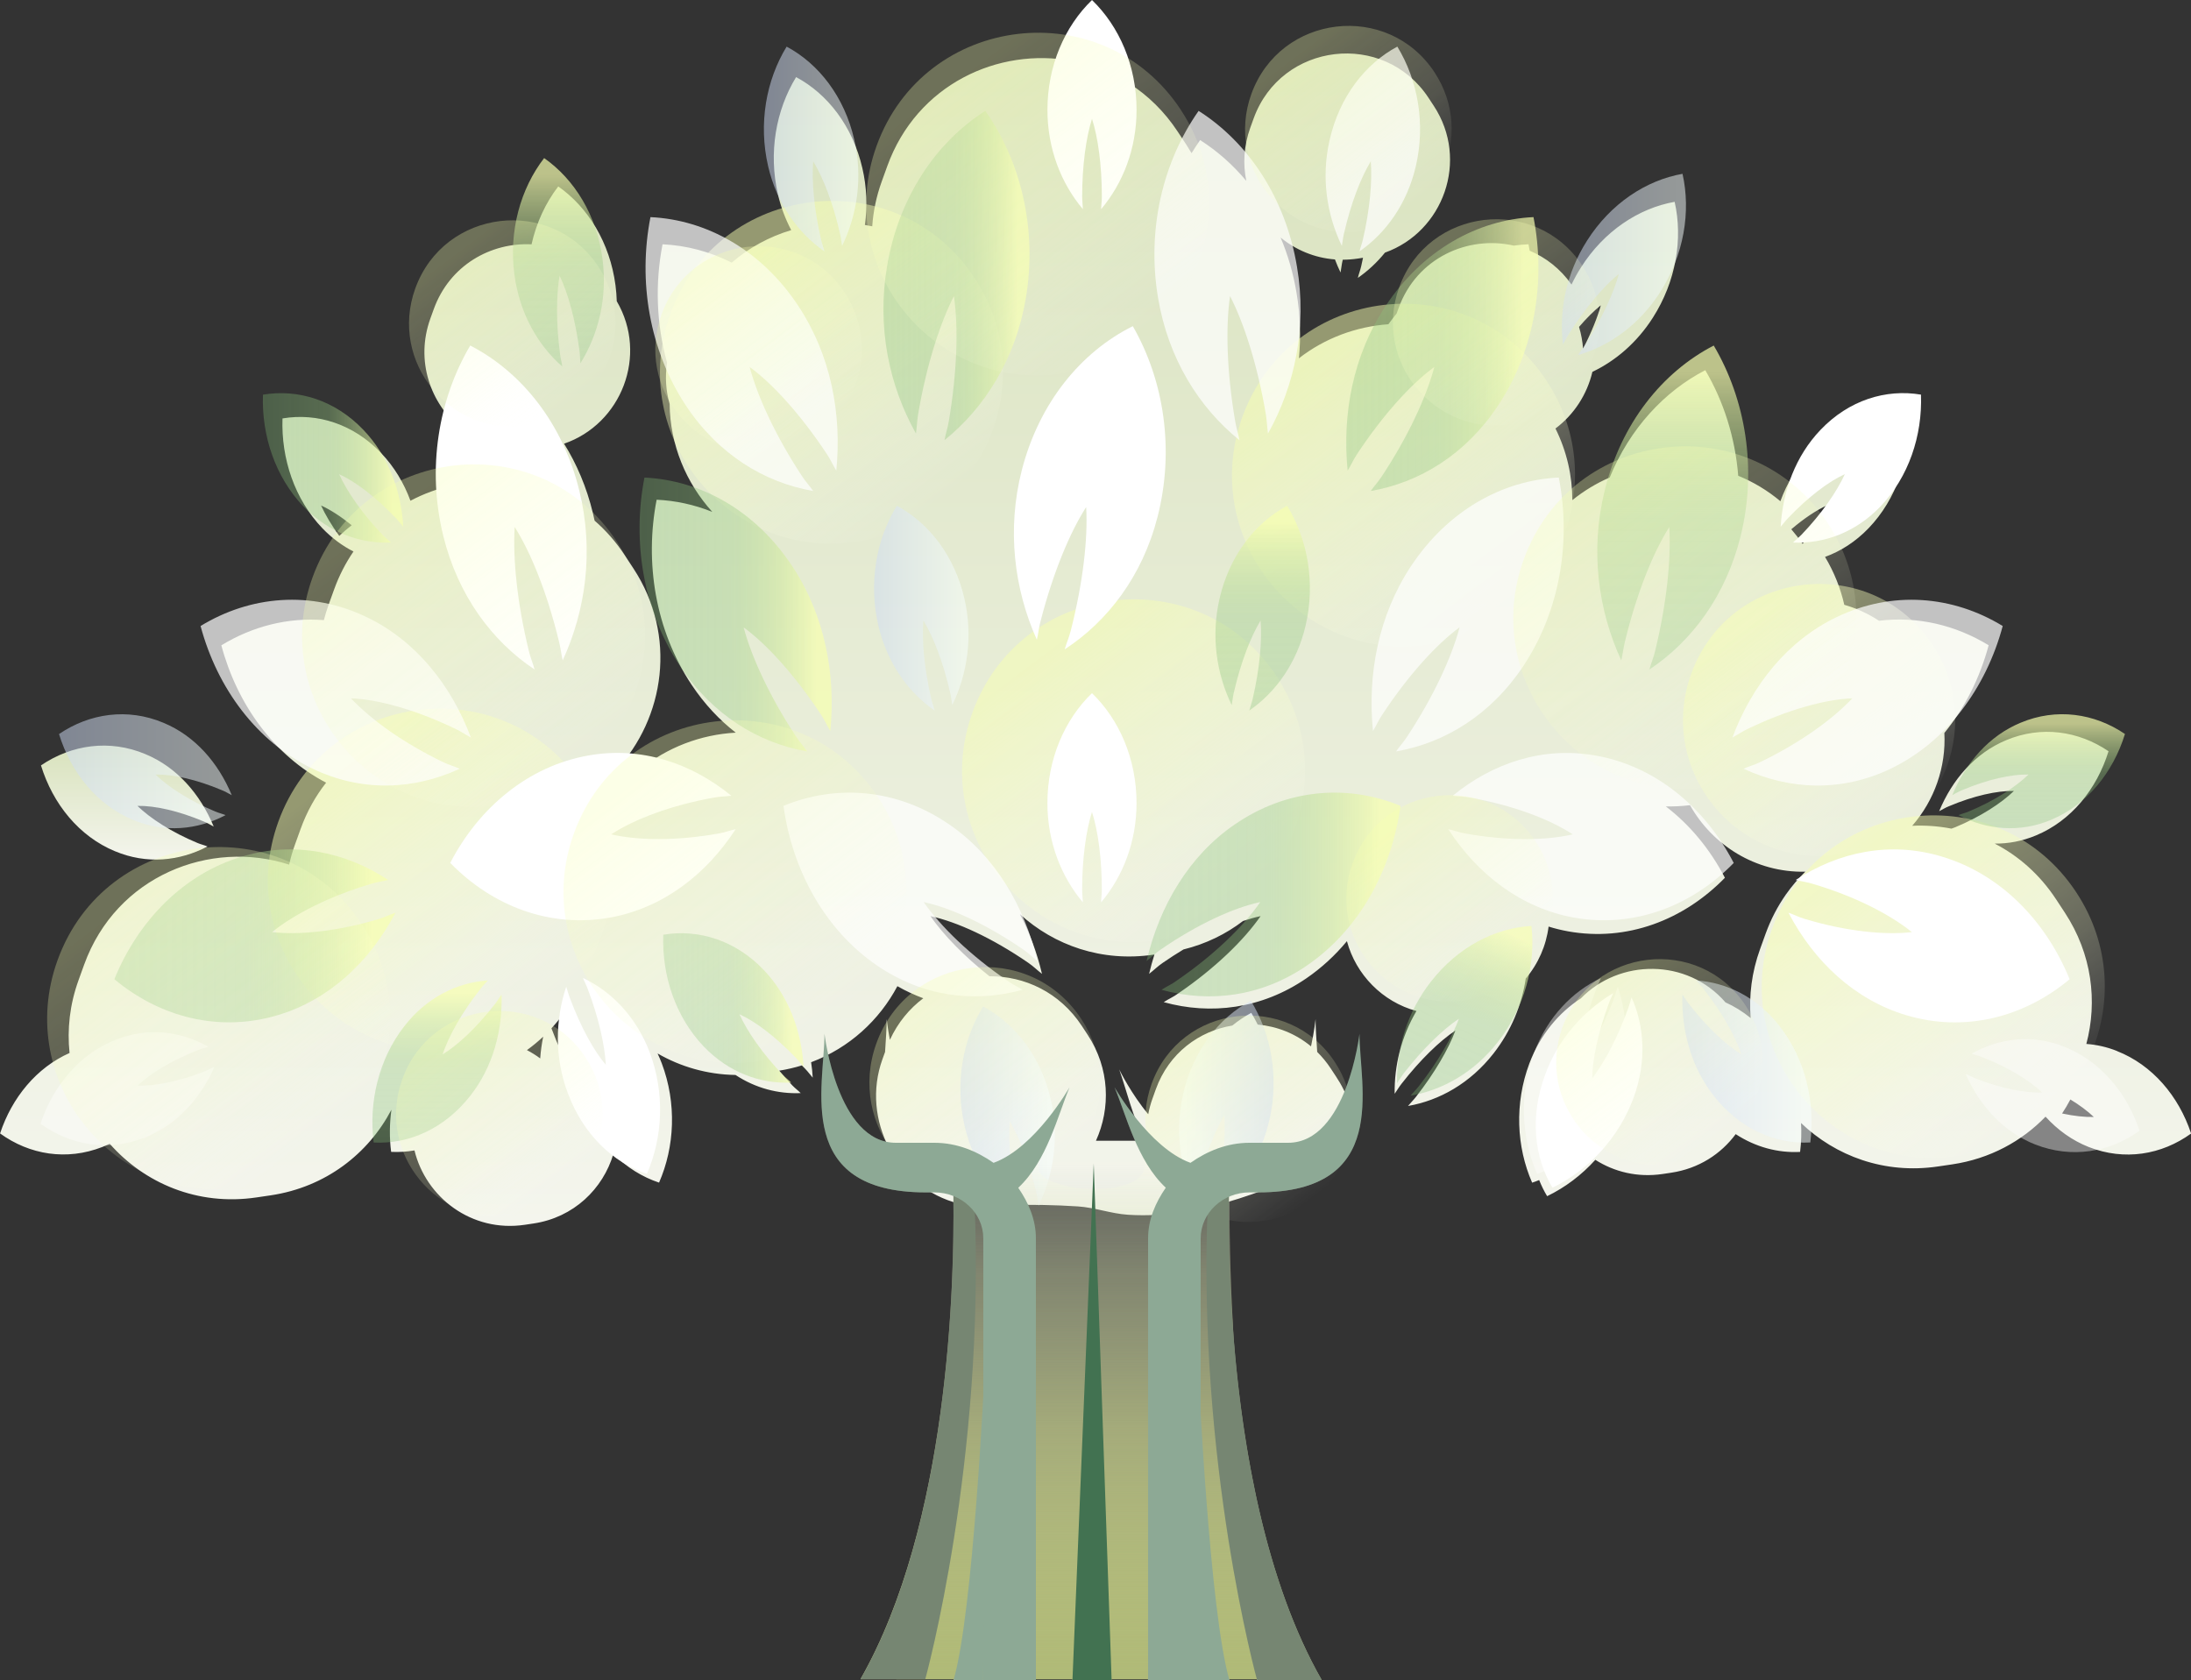 <?xml version="1.0" encoding="UTF-8"?>
<svg id="_圖層_2" data-name="圖層 2" xmlns="http://www.w3.org/2000/svg" xmlns:xlink="http://www.w3.org/1999/xlink" viewBox="0 0 975.96 748.4">
  <rect x="0" y="0" width="975.96" height="748.4" fill="#333333" stroke="none"/>
  <defs>
    <style>
      .cls-1 {
        fill: url(#_未命名漸層_49-5);
      }

      .cls-1, .cls-2, .cls-3, .cls-4, .cls-5, .cls-6, .cls-7, .cls-8, .cls-9, .cls-10, .cls-11, .cls-12, .cls-13, .cls-14, .cls-15 {
        opacity: .7;
      }

      .cls-2 {
        fill: url(#_未命名漸層_49-12);
      }

      .cls-16 {
        fill: url(#_未命名漸層_469-2);
      }

      .cls-16, .cls-17, .cls-18, .cls-19, .cls-20, .cls-21, .cls-22, .cls-23, .cls-24, .cls-25, .cls-26, .cls-27, .cls-28, .cls-29, .cls-30, .cls-31, .cls-32, .cls-33, .cls-34, .cls-35, .cls-36, .cls-37, .cls-38, .cls-39, .cls-40, .cls-41, .cls-42 {
        opacity: .5;
      }

      .cls-43, .cls-44, .cls-8 {
        fill: #fff;
      }

      .cls-17 {
        fill: url(#_未命名漸層_94-14);
      }

      .cls-18 {
        fill: url(#_未命名漸層_94-13);
      }

      .cls-19 {
        fill: url(#_未命名漸層_94-7);
      }

      .cls-20 {
        fill: url(#_未命名漸層_94-4);
      }

      .cls-3 {
        fill: url(#_未命名漸層_49-8);
      }

      .cls-4 {
        fill: url(#_未命名漸層_49-13);
      }

      .cls-21 {
        fill: url(#_未命名漸層_469-7);
      }

      .cls-22 {
        fill: url(#_未命名漸層_94-3);
      }

      .cls-23 {
        fill: url(#_未命名漸層_94-12);
      }

      .cls-44 {
        opacity: .4;
      }

      .cls-45 {
        opacity: .6;
      }

      .cls-5 {
        fill: url(#_未命名漸層_49-3);
      }

      .cls-6 {
        fill: url(#_未命名漸層_49-4);
      }

      .cls-7 {
        fill: url(#_未命名漸層_49-7);
      }

      .cls-24 {
        fill: url(#_未命名漸層_94-2);
      }

      .cls-25 {
        fill: url(#_未命名漸層_94-9);
      }

      .cls-46 {
        fill: url(#_未命名漸層_25-2);
      }

      .cls-26 {
        fill: url(#_未命名漸層_94-18);
      }

      .cls-27 {
        fill: url(#_未命名漸層_94-6);
      }

      .cls-28 {
        fill: url(#_未命名漸層_94-16);
      }

      .cls-47 {
        fill: #768672;
      }

      .cls-9 {
        fill: url(#_未命名漸層_49-6);
      }

      .cls-29 {
        fill: url(#_未命名漸層_94);
      }

      .cls-30 {
        fill: url(#_未命名漸層_94-20);
      }

      .cls-31 {
        fill: url(#_未命名漸層_94-17);
      }

      .cls-10 {
        fill: url(#_未命名漸層_49);
      }

      .cls-11 {
        fill: url(#_未命名漸層_49-11);
      }

      .cls-32 {
        fill: url(#_未命名漸層_94-15);
      }

      .cls-12 {
        fill: url(#_未命名漸層_49-9);
      }

      .cls-33 {
        fill: url(#_未命名漸層_94-11);
      }

      .cls-34 {
        fill: url(#_未命名漸層_94-8);
      }

      .cls-35 {
        fill: url(#_未命名漸層_469-6);
      }

      .cls-36 {
        fill: url(#_未命名漸層_469-3);
      }

      .cls-48 {
        fill: url(#_未命名漸層_35);
      }

      .cls-37 {
        fill: url(#_未命名漸層_94-19);
      }

      .cls-13 {
        fill: url(#_未命名漸層_49-2);
      }

      .cls-38 {
        fill: url(#_未命名漸層_469-4);
      }

      .cls-39 {
        fill: url(#_未命名漸層_94-5);
      }

      .cls-49 {
        fill: #427251;
      }

      .cls-14 {
        fill: url(#_未命名漸層_3);
      }

      .cls-50 {
        fill: #8da995;
      }

      .cls-40 {
        fill: url(#_未命名漸層_469);
      }

      .cls-51 {
        fill: url(#_未命名漸層_25);
      }

      .cls-15 {
        fill: url(#_未命名漸層_49-10);
      }

      .cls-41 {
        fill: url(#_未命名漸層_94-10);
      }

      .cls-42 {
        fill: url(#_未命名漸層_469-5);
      }
    </style>
    <linearGradient id="_未命名漸層_25" data-name="未命名漸層 25" x1="56.72" y1="382.9" x2="56.72" y2="332.12" gradientUnits="userSpaceOnUse">
      <stop offset="0" stop-color="#f4f5ed"/>
      <stop offset="1" stop-color="#d8e2bc"/>
    </linearGradient>
    <linearGradient id="_未命名漸層_25-2" data-name="未命名漸層 25" x1="487.98" y1="546.06" x2="487.98" y2="13.97" xlink:href="#_未命名漸層_25"/>
    <linearGradient id="_未命名漸層_94" data-name="未命名漸層 94" x1="-15333.84" y1="11260.15" x2="-15180.95" y2="11260.15" gradientTransform="translate(-17311.37 -4976.98) rotate(-126.98)" gradientUnits="userSpaceOnUse">
      <stop offset="0" stop-color="#fff" stop-opacity="0"/>
      <stop offset=".37" stop-color="#faffd0" stop-opacity=".54"/>
      <stop offset=".92" stop-color="#f7ffaf"/>
    </linearGradient>
    <linearGradient id="_未命名漸層_94-2" data-name="未命名漸層 94" x1="-15042.71" y1="11033.43" x2="-14889.83" y2="11033.43" xlink:href="#_未命名漸層_94"/>
    <linearGradient id="_未命名漸層_94-3" data-name="未命名漸層 94" x1="-14895.62" y1="10757.14" x2="-14742.74" y2="10757.14" xlink:href="#_未命名漸層_94"/>
    <linearGradient id="_未命名漸層_94-4" data-name="未命名漸層 94" x1="-15009.83" y1="11208.71" x2="-14856.94" y2="11208.71" xlink:href="#_未命名漸層_94"/>
    <linearGradient id="_未命名漸層_94-5" data-name="未命名漸層 94" x1="-14819.97" y1="11032.7" x2="-14667.09" y2="11032.7" xlink:href="#_未命名漸層_94"/>
    <linearGradient id="_未命名漸層_94-6" data-name="未命名漸層 94" x1="-15192.53" y1="11291.01" x2="-15071.2" y2="11291.01" xlink:href="#_未命名漸層_94"/>
    <linearGradient id="_未命名漸層_49" data-name="未命名漸層 49" x1="599.67" y1="157.71" x2="685.26" y2="157.71" gradientUnits="userSpaceOnUse">
      <stop offset="0" stop-color="#84bf79" stop-opacity=".46"/>
      <stop offset=".47" stop-color="#96c981" stop-opacity=".53"/>
      <stop offset=".92" stop-color="#f7ffaf"/>
    </linearGradient>
    <linearGradient id="_未命名漸層_49-2" data-name="未命名漸層 49" x1="562.45" y1="316.54" x2="562.45" y2="225.3" xlink:href="#_未命名漸層_49"/>
    <linearGradient id="_未命名漸層_49-3" data-name="未命名漸層 49" x1="-2202.92" y1="-3622.12" x2="-2202.92" y2="-3713.36" gradientTransform="translate(1100.38 4704.23) rotate(24.99)" xlink:href="#_未命名漸層_49"/>
    <linearGradient id="_未命名漸層_469" data-name="未命名漸層 469" x1="389.35" y1="270.92" x2="431.42" y2="270.92" gradientUnits="userSpaceOnUse">
      <stop offset="0" stop-color="#cedbf5"/>
      <stop offset=".92" stop-color="#f7ffff"/>
    </linearGradient>
    <linearGradient id="_未命名漸層_469-2" data-name="未命名漸層 469" x1="427.8" y1="493.96" x2="469.88" y2="493.96" xlink:href="#_未命名漸層_469"/>
    <linearGradient id="_未命名漸層_469-3" data-name="未命名漸層 469" x1="-25051.97" y1="491.39" x2="-25009.89" y2="491.39" gradientTransform="translate(-24484.67) rotate(-180) scale(1 -1)" xlink:href="#_未命名漸層_469"/>
    <linearGradient id="_未命名漸層_49-4" data-name="未命名漸層 49" x1="393.51" y1="122.73" x2="458.6" y2="122.73" xlink:href="#_未命名漸層_49"/>
    <linearGradient id="_未命名漸層_469-4" data-name="未命名漸層 469" x1="340.27" y1="66.38" x2="382.35" y2="66.38" xlink:href="#_未命名漸層_469"/>
    <linearGradient id="_未命名漸層_49-5" data-name="未命名漸層 49" x1="908.07" y1="368.94" x2="908.07" y2="318.16" xlink:href="#_未命名漸層_49"/>
    <linearGradient id="_未命名漸層_49-6" data-name="未命名漸層 49" x1="745.1" y1="298.24" x2="745.1" y2="153.91" xlink:href="#_未命名漸層_49"/>
    <linearGradient id="_未命名漸層_469-5" data-name="未命名漸層 469" x1="695.72" y1="117.83" x2="751" y2="117.83" xlink:href="#_未命名漸層_469"/>
    <linearGradient id="_未命名漸層_49-7" data-name="未命名漸層 49" x1="510.74" y1="398.45" x2="623.86" y2="398.45" xlink:href="#_未命名漸層_49"/>
    <linearGradient id="_未命名漸層_49-8" data-name="未命名漸層 49" x1="194.66" y1="509" x2="194.66" y2="436.73" xlink:href="#_未命名漸層_49"/>
    <linearGradient id="_未命名漸層_469-6" data-name="未命名漸層 469" x1="749.38" y1="472.87" x2="806.96" y2="472.87" xlink:href="#_未命名漸層_469"/>
    <linearGradient id="_未命名漸層_49-9" data-name="未命名漸層 49" x1="50.94" y1="416.9" x2="176.18" y2="416.9" xlink:href="#_未命名漸層_49"/>
    <linearGradient id="_未命名漸層_49-10" data-name="未命名漸層 49" x1="117.08" y1="208.43" x2="179.64" y2="208.43" xlink:href="#_未命名漸層_49"/>
    <linearGradient id="_未命名漸層_49-11" data-name="未命名漸層 49" x1="295.39" y1="449" x2="357.95" y2="449" xlink:href="#_未命名漸層_49"/>
    <linearGradient id="_未命名漸層_49-12" data-name="未命名漸層 49" x1="248.74" y1="163.28" x2="248.74" y2="70.42" xlink:href="#_未命名漸層_49"/>
    <linearGradient id="_未命名漸層_49-13" data-name="未命名漸層 49" x1="284.89" y1="273.73" x2="370.48" y2="273.73" xlink:href="#_未命名漸層_49"/>
    <linearGradient id="_未命名漸層_469-7" data-name="未命名漸層 469" x1="26.28" y1="343.55" x2="103.23" y2="343.55" xlink:href="#_未命名漸層_469"/>
    <linearGradient id="_未命名漸層_94-7" data-name="未命名漸層 94" x1="-14817.86" y1="10834.75" x2="-14664.97" y2="10834.75" xlink:href="#_未命名漸層_94"/>
    <linearGradient id="_未命名漸層_94-8" data-name="未命名漸層 94" x1="-14885.74" y1="10641.51" x2="-14732.85" y2="10641.51" xlink:href="#_未命名漸層_94"/>
    <linearGradient id="_未命名漸層_94-9" data-name="未命名漸層 94" x1="-14761.9" y1="11012.87" x2="-14669.85" y2="11012.87" xlink:href="#_未命名漸層_94"/>
    <linearGradient id="_未命名漸層_94-10" data-name="未命名漸層 94" x1="-15088.88" y1="10897" x2="-14985.91" y2="10897" xlink:href="#_未命名漸層_94"/>
    <linearGradient id="_未命名漸層_94-11" data-name="未命名漸層 94" x1="-14841.5" y1="11281.79" x2="-14749.45" y2="11281.79" xlink:href="#_未命名漸層_94"/>
    <linearGradient id="_未命名漸層_94-12" data-name="未命名漸層 94" x1="-15256.97" y1="11142.45" x2="-15164.92" y2="11142.45" xlink:href="#_未命名漸層_94"/>
    <linearGradient id="_未命名漸層_94-13" data-name="未命名漸層 94" x1="-14964.6" y1="10715.72" x2="-14872.55" y2="10715.72" xlink:href="#_未命名漸層_94"/>
    <linearGradient id="_未命名漸層_94-14" data-name="未命名漸層 94" x1="-14686.69" y1="10932.17" x2="-14594.64" y2="10932.17" xlink:href="#_未命名漸層_94"/>
    <linearGradient id="_未命名漸層_94-15" data-name="未命名漸層 94" x1="-15142.4" y1="11111.69" x2="-15050.35" y2="11111.69" xlink:href="#_未命名漸層_94"/>
    <linearGradient id="_未命名漸層_94-16" data-name="未命名漸層 94" x1="-15166.99" y1="10981.15" x2="-15074.94" y2="10981.15" xlink:href="#_未命名漸層_94"/>
    <linearGradient id="_未命名漸層_94-17" data-name="未命名漸層 94" x1="-14949.91" y1="11282.58" x2="-14857.86" y2="11282.58" xlink:href="#_未命名漸層_94"/>
    <linearGradient id="_未命名漸層_94-18" data-name="未命名漸層 94" x1="-14815.38" y1="11151.14" x2="-14662.49" y2="11151.14" xlink:href="#_未命名漸層_94"/>
    <linearGradient id="_未命名漸層_94-19" data-name="未命名漸層 94" x1="-15135.96" y1="11270.6" x2="-14983.07" y2="11270.6" xlink:href="#_未命名漸層_94"/>
    <linearGradient id="_未命名漸層_94-20" data-name="未命名漸層 94" x1="-14978.98" y1="10859.21" x2="-14826.09" y2="10859.21" xlink:href="#_未命名漸層_94"/>
    <linearGradient id="_未命名漸層_3" data-name="未命名漸層 3" x1="486.42" y1="748.4" x2="486.42" y2="460.48" gradientUnits="userSpaceOnUse">
      <stop offset=".08" stop-color="#f7ffaf"/>
      <stop offset=".63" stop-color="#faffd0" stop-opacity=".54"/>
      <stop offset="1" stop-color="#fff" stop-opacity="0"/>
    </linearGradient>
    <linearGradient id="_未命名漸層_35" data-name="未命名漸層 35" x1="486.16" y1="748.03" x2="486.16" y2="518.15" gradientUnits="userSpaceOnUse">
      <stop offset="0" stop-color="#b0ba77"/>
      <stop offset=".49" stop-color="#b0ba77" stop-opacity=".46"/>
      <stop offset="1" stop-color="#768672" stop-opacity="0"/>
    </linearGradient>
  </defs>
  <g id="BG">
    <g>
      <g>
        <path class="cls-51" d="M51.26,379.2c14.02,5.88,28.62,4.45,41.17-2.13-1.57-.65-2.95-.92-4.57-1.61-11.35-4.72-20.87-10.87-26.64-16.47,7.67-.16,18.28,2.19,29.55,6.95,1.66,.64,2.91,1.49,4.43,2.25-6-14.45-16.38-26.44-30.46-32.27-15.92-6.68-32.86-4.23-46.49,5.03,5.31,17.23,16.99,31.63,33.01,38.26Z"/>
        <path class="cls-46" d="M942.95,468.15c-4.53-1.79-9.08-2.8-13.61-3.12,5.02-18.93,2.55-40.04-9.59-58.51l-3.86-5.88c-7.34-11.18-16.84-19.42-27.38-24.86,6.08,.07,12.27-1.08,18.36-3.62,15.7-6.5,27.15-20.62,32.36-37.52-13.35-9.07-29.97-11.48-45.58-4.93-13.81,5.72-24,17.47-29.87,31.65,1.49-.74,2.7-1.58,4.34-2.21,11.03-4.67,21.46-6.97,28.97-6.82-5.67,5.5-14.99,11.53-26.12,16.16-.6,.26-1.17,.45-1.72,.63-5.77-1.12-11.63-1.54-17.47-1.27,9.86-11.29,15.13-26.2,14.32-41.35,9.12-11.16,15.84-24.57,19.73-39.06-14.81-9.04-31.8-13.02-48.84-10.92-4.85-3.19-10.07-5.56-15.47-7.11-1.64-7.27-4.47-14.47-8.57-21.33,6.97-2.54,13.6-6.75,19.42-12.81,12.37-12.9,18.41-30.97,17.76-48.91-15.32-2.58-31.49,2.41-43.87,15.37-5.93,6.19-10.3,13.57-13.2,21.53-5.78-4.84-12.12-8.61-18.78-11.33-1.36-16.97-6.49-33.16-14.68-47.03-18.27,9.42-33.64,26.05-42.58,47.8-5.92,2.57-11.52,5.95-16.64,10.09,0-10.71-2.4-21.59-7.51-31.91,8.34-6.25,14.11-15.29,16.45-25.24,10.35-4.93,19.84-13.03,26.92-24.11,10.35-16.18,13.44-35.13,9.72-51.63-15.95,2.83-31.42,12.97-41.72,29.21-1.59,2.49-2.99,5.04-4.22,7.63-5.02-7.09-11.52-12.07-18.64-15.07-.17-.97-.33-1.93-.52-2.87-2.19,.1-4.38,.3-6.56,.6-20.28-4.65-43.17,5.32-51.32,27.86l-.86,2.38c-1.26,1.54-2.48,3.14-3.67,4.79-14.3,1.02-28.28,6.16-39.86,15.17,.92-9.47,.63-19.25-1.05-29.13-1.46-8.78-3.88-17.03-7.11-24.68,6.68,5.49,15.01,9.07,24.21,9.77,.75,1.98,1.58,3.93,2.5,5.82,.36-1.84,.45-3.47,.91-5.37,.02-.11,.06-.22,.08-.33,2.13,0,4.3-.16,6.5-.48l2.52-.38c-.26,1.25-.53,2.51-.82,3.78-.42,1.82-1.05,3.37-1.49,5.19,4.45-3.09,8.53-6.87,12.09-11.27,25.94-9.26,37.69-41.11,21.74-65.38l-2.32-3.53c-19.85-30.22-65.67-24.81-77.94,9.19l-1.48,4.1c-2.91,8.06-3.32,16.16-1.77,23.67-6.03-7.22-12.98-13.36-20.58-18.18-1.32,1.89-2.59,3.85-3.8,5.84-.71-1.22-1.45-2.43-2.23-3.63l-3.87-5.87c-5.99-9.12-13.42-16.29-21.67-21.57-3.38-9.02-8.55-16.95-15.02-23.19-3.94,3.81-7.4,8.25-10.27,13.18-32.99-6.24-69.33,10.41-82.49,46.85l-2.46,6.81c-2.42,6.68-3.78,13.39-4.24,19.98-1.09-.23-2.17-.42-3.27-.58,1.14-8.19,.87-16.75-1.12-25.3-4.3-18.7-15.49-33.08-29.52-40.58-8.96,14.65-12.4,33.59-8.1,52.22,1.34,5.78,3.37,11.1,5.92,15.94-9.62,2.88-18.69,7.74-26.5,14.48-9.77-4.92-20.22-7.67-30.81-8.16-3.38,17.31-2.79,35.55,2.02,52.74-.98,6.34-.52,12.58,1.13,18.39,.19,18.17,7.32,35.16,19.01,48.07-7.99-3.21-16.35-5.03-24.79-5.42-5.42,27.82-.62,58.04,15.54,82.39,5.7,8.57,12.37,15.69,19.7,21.37-15.49,.84-30.67,6.51-42.92,16.67-3.46-.2-6.96-.15-10.49,.17,21.79-23.31,27.44-60.11,7.81-90.01l-3.86-5.88c-3.92-5.97-8.45-11.08-13.42-15.39-.24-1.15-.5-2.3-.78-3.45-2.77-11.41-7.17-21.76-12.82-30.83,25.52-8.79,37.56-39.34,23.47-63.47-.07-2.32-.25-4.67-.56-7.04-2.49-19.06-12.24-34.79-25.5-44.09-5.64,7.32-9.74,16.17-11.9,25.79-18.07-.88-36.47,9.22-43.58,28.93l-1.48,4.1c-6.8,18.83,.03,37.93,13.71,49.06-2.24,8.12-3.6,16.62-3.97,25.29-6.46,1.42-12.72,3.72-18.62,6.84-2.9-7.87-7.24-15.16-13.12-21.29-12.36-12.97-28.52-17.96-43.88-15.37-.62,17.94,5.41,36.01,17.76,48.91,4.25,4.42,8.93,7.85,13.86,10.37-3.47,5.06-6.38,10.7-8.63,16.92l-2.46,6.81c-.82,2.28-1.52,4.56-2.1,6.83-15.97-1.27-31.78,2.75-45.67,11.23,7.05,26.32,23.46,49.1,46.67,61.19-4.68,5.96-8.57,12.85-11.37,20.64l-2.46,6.82c-1.09,3.02-1.97,6.03-2.64,9.04-35.07-11.34-76.99,4.88-91.33,44.61l-2.46,6.81c-3.97,10.98-5.13,21.99-4.02,32.48-14.68,6.52-25.67,19.86-30.95,35.85,13.13,9.5,29.65,12.24,45.55,6.03,1.12-.43,2.2-.93,3.28-1.45,15.41,17.52,39.1,27.82,65.38,23.92l6.32-.93c24.6-3.65,43.56-18.65,53.79-38.13-.86,6.23-.92,12.55-.13,18.76,3.48,.18,6.96-.04,10.4-.64,5.07,20.85,25.35,36.66,49.15,33.13l3.81-.57c18.04-2.67,31.03-15.49,35.64-30.97,5.92,5.93,12.88,10.27,20.35,12.75,6.97-15.97,7.92-35.28,1.21-53.12-.57-1.52-1.21-2.97-1.87-4.41,10.22,5.9,22.03,9.38,34.71,9.58,8.98,5.92,19.06,8.5,29.03,8.08-1.18-1.22-2.45-2.1-3.71-3.42-2.08-2.18-4.03-4.37-5.87-6.57,3.49-.56,6.87-1.35,10.12-2.35,.51,.52,1.02,1.04,1.53,1.58,1.23,1.25,2.08,2.51,3.3,3.87-.13-2.3-.37-4.59-.72-6.86,17.11-6.42,30.4-18.78,38.43-33.88,3.77,2.15,7.63,3.94,11.53,5.38-6.15,4.62-11.32,10.82-14.87,18.52-1.04-5.43-1.42-9.25-1.42-9.25,0,4.22-.4,9.26-.73,14.64,0,0-1.17,3.26-1.18,3.27-9.66,26.84,6.28,57.27,34.05,64.3,7.63,1.93,14.82,.84,22.58,.65,10.14-.25,20.28-.06,30.4,.59,7.47,.47,14.73,3.21,22.32,3.72,8.92,.59,17.89-.04,26.69-1.54,15.56-2.66,30.54-7.96,45.17-13.87,10.81-4.37,19.48-9.73,25.59-19.95,4.87-8.14,.08-18.99-4.74-26.21,0,0-2.32-3.54-2.32-3.54-1.82-2.77-3.87-5.24-6.07-7.42-.32-5.38-.73-10.41-.73-14.62,0,0-.52,5.23-2.02,12.14-6.96-5.77-15.27-8.95-23.75-9.71-.88-1.79-1.83-3.54-2.87-5.22-2.95,1.58-5.78,3.48-8.44,5.65-14.68,2.43-28.2,12.13-34.07,28.37l-1.47,4.11c-.85,2.34-1.48,4.68-1.92,7.02-7.48-8.94-12.62-19.31-12.92-19.94,3.08,8.62,5.98,21.23,11.38,31.76h-21.74c6.57-14.51,6.19-32.14-3.69-47.18l-2.6-3.96c-9.9-15.07-25.58-22.22-41.14-22.13-11.36-8.97-20.52-18.45-26.3-26.78,11.64,2.47,27.4,9.66,43.52,20.74,2.32,1.57,3.99,3.3,6.17,4.98-2.19-9.3-5.47-18.28-9.81-26.58,15.24,13.84,36.4,21.44,59.56,18.01l.33-.05c-.89,2.83-1.69,5.72-2.37,8.62,2.17-1.68,3.85-3.42,6.17-4.98,3.07-2.12,6.12-4.07,9.14-5.9,10-2.46,18.92-6.86,26.53-12.67,2.77-.92,5.39-1.66,7.82-2.17-7.42,10.72-20.42,23.32-36.53,34.32-2.26,1.68-4.38,2.52-6.62,3.99,20.87,5.78,43.52,3.1,63.53-10.6,6.82-4.67,12.86-10.27,18.08-16.56,4.01,14.87,15.77,27.01,30.97,31.11-6.79,11.51-9.89,24.37-9.71,36.87,1.09-1.53,1.87-2.95,3.08-4.48,8.34-10.71,17.04-19.08,23.97-23.68-3.01,8.1-9.18,18.83-17.55,29.52-1.14,1.48-2.36,2.62-3.55,4.07,13.96-2.41,27.71-10.12,38.07-23.37,7.86-10.05,12.63-21.69,14.37-33.39,5.55-6.55,9.11-14.63,10.18-23.15,2.83,.88,5.74,1.59,8.72,2.13,26.16,4.68,51.37-4.97,69.82-23.87-6.57-12.65-15.56-23.57-26.33-31.79,3.53,.07,7.13-.1,10.78-.55,9.98,17.75,29.09,30.07,51.36,29.64-3.11,3.03-5.97,6.37-8.56,10.04-.06,.04-.12,.07-.17,.11,.02,0,.05,.02,.08,.02-3.64,5.19-6.71,11.02-9.04,17.48l-2.46,6.81c-3.74,10.37-5,20.77-4.18,30.73-3.53-2.9-7.31-5.22-11.23-6.99-17.17-19.81-47.29-19.38-64.43-1.77-9.82,6.34-18.09,16.17-22.92,28.97-6.69,17.84-5.76,37.16,1.23,53.12,1.06-.35,2.1-.74,3.13-1.17,1,2.5,2.17,4.91,3.55,7.18,7.96-3.84,15.31-9.36,21.47-16.19,8.41,5.37,18.79,7.97,29.95,6.32l3.8-.57c12.28-1.82,22.22-8.33,28.77-17.19,8.84,5.77,18.79,8.44,28.69,7.92,.52-4.26,.67-8.57,.42-12.87,15.34,14.69,37.11,22.89,61.01,19.35l6.32-.93c16.84-2.5,31.02-10.32,41.58-21.25,5.36,5.9,11.83,10.6,19.3,13.54,15.87,6.21,32.4,3.47,45.54-6.03-5.52-16.73-17.31-30.58-33.01-36.73Zm-229.89-332.15c-1.48,5.4-4.17,12.1-7.9,19.32-.23-3.24-.82-6.49-1.79-9.7,3.38-3.92,6.67-7.19,9.7-9.62ZM151.11,238.72c-3.48-4.82-6.23-9.46-8.09-13.54,4.05,1.83,8.72,4.82,13.64,8.78-1.92,1.49-3.77,3.08-5.55,4.77Zm89.52,232.76c-1.89-1.41-3.87-2.64-5.92-3.7,2.56-1.85,4.98-3.85,7.25-5.99-.65,3.18-1.1,6.42-1.33,9.69Zm5.22-12.86c-.08-.2-.14-.37-.2-.57,2.22-2.4,4.27-4.95,6.14-7.61,.3,.52,.59,1.04,.91,1.55,.37,.81,.76,1.65,1.08,2.57,4.86,12.74,7.58,25.04,8.05,33.77-5.36-6.26-11.22-16.97-15.97-29.7ZM797.92,235.76c5.71-4.86,11.16-8.49,15.8-10.59-2.3,5.09-6.01,11.03-10.76,17.11-1.6-2.3-3.28-4.48-5.05-6.53Zm120.61,260.26c1.33-2.02,2.57-4.11,3.7-6.25,4.15,2.53,7.7,5.18,10.43,7.79-3.93,.11-8.78-.4-14.12-1.55Z"/>
      </g>
      <g>
        <path class="cls-29" d="M924.96,397.64h0c-34.52-52.55-114.22-43.15-135.58,15.99h0c-19.61,54.31,25.86,109.88,82.98,101.41h0c55.15-8.18,83.2-70.81,52.59-117.4Z"/>
        <path class="cls-24" d="M568.74,301.42h0c-34.52-52.55-114.22-43.15-135.58,15.99h0c-19.61,54.31,25.86,109.88,82.98,101.41h0c55.15-8.18,83.2-70.81,52.59-117.4Z"/>
        <path class="cls-22" d="M259.54,350.09h0c-34.52-52.55-114.22-43.15-135.58,15.99h0c-19.61,54.31,25.86,109.88,82.98,101.41h0c55.15-8.18,83.2-70.81,52.59-117.4Z"/>
        <path class="cls-20" d="M688.98,169.73h0c-34.52-52.55-114.22-43.15-135.58,15.99h0c-19.61,54.31,25.86,109.88,82.98,101.41h0c55.15-8.18,83.2-70.81,52.59-117.4Z"/>
        <path class="cls-39" d="M434.18,123.92h0c-34.52-52.55-114.22-43.15-135.58,15.99h0c-19.61,54.31,25.86,109.88,82.98,101.41h0c55.15-8.18,83.2-70.81,52.59-117.4Z"/>
        <path class="cls-27" d="M860.94,287.44h0c-27.4-41.7-90.64-34.24-107.59,12.69h0c-15.56,43.1,20.53,87.2,65.85,80.48h0c43.76-6.49,66.03-56.19,41.74-93.17Z"/>
        <path class="cls-10" d="M617.2,136.3c-14.4,21.74-19.44,48.06-16.9,73.32,1.54-2.47,2.55-4.88,4.21-7.39,11.63-17.55,24.19-31.35,34.39-38.75-3.55,13.38-11.72,31.04-23.32,48.59-1.61,2.51-3.37,4.29-4.97,6.64,21.65-3.74,42.2-16.22,56.65-37.99,16.47-24.84,21.36-55.66,15.82-84.01-25.05,1.17-49.48,14.76-65.88,39.59Z"/>
        <path class="cls-13" d="M543.24,266.66c-3.88,16.71-1.39,33.39,5.41,47.43,.36-1.88,.46-3.53,.92-5.47,3.1-13.49,7.53-24.98,11.95-32.21,.7,8.78-.37,21.35-3.51,34.84-.42,1.86-1.06,3.43-1.53,5.29,11.86-8.24,21.25-21.29,25.12-38,4.39-18.99,.89-38.32-8.27-53.24-14.32,7.66-25.71,22.32-30.1,41.36Z"/>
        <path class="cls-5" d="M637.41,437.25c-10.57,13.51-15.37,29.68-15.13,45.27,1.12-1.55,1.91-3.01,3.14-4.57,8.51-10.91,17.37-19.46,24.44-24.14-3.07,8.26-9.36,19.2-17.9,30.1-1.17,1.51-2.41,2.66-3.62,4.15,14.23-2.45,28.26-10.32,38.82-23.84,12-15.36,16.99-34.35,15-51.75-16.21,.9-32.73,9.37-44.75,24.78Z"/>
        <path class="cls-43" d="M504.6,145.29c-23.08,11.45-41.73,34.14-49.45,64.17-6.74,26.34-3.42,52.93,6.7,75.51,.74-2.94,.88-5.66,1.75-8.62,5.46-21.13,12.97-39.22,20.22-50.46,.84,13.98-1.43,33.82-6.88,55.12-.78,3-1.84,5.35-2.68,8.25,19.07-12.42,34.58-32.61,41.32-58.87,7.72-29.98,2.92-60.91-10.98-85.09Z"/>
        <path class="cls-8" d="M552.11,196.08c-.55-2.99-1.44-5.5-1.94-8.61-3.7-21.74-4.29-41.75-2.26-55.56,6.19,11.99,12.23,30.71,15.92,52.45,.51,3.11,.56,5.77,.98,8.77,11.94-21.25,17.49-47.41,12.92-74.32-5.13-30.77-21.8-55.44-43.82-69.42-15.83,22.54-23.22,52.72-18.05,83.38,4.53,26.97,18.24,48.8,36.24,63.31Z"/>
        <path class="cls-40" d="M416.34,316.54c-.46-1.86-1.11-3.43-1.52-5.29-3.15-13.49-4.2-26.06-3.51-34.84,4.43,7.23,8.85,18.72,11.95,32.21,.46,1.94,.55,3.59,.92,5.47,6.79-14.03,9.29-30.72,5.41-47.43-4.39-19.05-15.79-33.7-30.11-41.36-9.15,14.92-12.64,34.25-8.25,53.24,3.88,16.71,13.24,29.77,25.11,38Z"/>
        <path class="cls-16" d="M454.79,539.58c-.46-1.86-1.11-3.43-1.52-5.29-3.15-13.49-4.2-26.06-3.51-34.84,4.43,7.23,8.85,18.72,11.95,32.21,.46,1.94,.55,3.59,.92,5.47,6.79-14.03,9.29-30.72,5.41-47.43-4.39-19.05-15.79-33.7-30.11-41.36-9.15,14.92-12.64,34.25-8.25,53.24,3.88,16.71,13.24,29.77,25.11,38Z"/>
        <path class="cls-36" d="M540.31,537.01c.46-1.86,1.11-3.43,1.52-5.29,3.15-13.49,4.2-26.06,3.51-34.84-4.43,7.23-8.85,18.72-11.95,32.21-.46,1.94-.55,3.59-.92,5.47-6.79-14.03-9.29-30.72-5.41-47.43,4.39-19.05,15.79-33.7,30.11-41.36,9.15,14.92,12.64,34.25,8.25,53.24-3.88,16.71-13.24,29.77-25.11,38Z"/>
        <path class="cls-6" d="M409,184.36c3.69-21.74,9.75-40.46,15.92-52.45,2.03,13.81,1.43,33.82-2.26,55.56-.51,3.11-1.39,5.62-1.94,8.61,18-14.51,31.71-36.33,36.24-63.31,5.17-30.66-2.22-60.84-18.06-83.38-22.02,13.98-38.68,38.64-43.8,69.42-4.58,26.92,.97,53.07,12.91,74.32,.42-3,.47-5.66,.98-8.77Z"/>
        <path class="cls-38" d="M367.26,112.01c-.46-1.86-1.11-3.43-1.52-5.29-3.14-13.49-4.2-26.07-3.51-34.84,4.43,7.22,8.87,18.74,11.95,32.21,.46,1.94,.55,3.59,.93,5.47,6.79-14.04,9.28-30.73,5.4-47.41-4.39-19.06-15.79-33.73-30.11-41.38-9.13,14.94-12.64,34.25-8.25,53.25,3.87,16.7,13.24,29.74,25.11,37.99Z"/>
        <path class="cls-43" d="M482.04,87.61c0-13.92,1.75-26.38,4.38-34.68,2.68,8.3,4.39,20.76,4.39,34.68,0,1.98-.28,3.64-.32,5.56,9.64-11.45,15.78-26.86,15.78-44.2,0-19.7-7.71-37.24-19.85-48.96-12.15,11.73-19.85,29.27-19.85,48.96,0,17.35,6.14,32.76,15.79,44.2-.05-1.92-.32-3.58-.32-5.56Z"/>
        <path class="cls-43" d="M796.55,230.71c9.01-9.42,18.05-16.27,25.21-19.49-3.55,7.82-10.39,17.67-19.3,26.97-1.29,1.35-2.58,2.25-3.78,3.49,13.8,.58,27.78-4.45,38.9-16.02,12.62-13.15,18.77-31.57,18.1-49.87-15.63-2.63-32.11,2.45-44.73,15.68-11.07,11.56-16.84,27.14-17.77,43.18,1.25-1.39,2.13-2.68,3.37-3.95Z"/>
        <path class="cls-1" d="M869.6,354.22c1.52-.75,2.76-1.61,4.43-2.25,11.25-4.76,21.88-7.11,29.55-6.95-5.79,5.6-15.28,11.76-26.64,16.47-1.62,.7-3.01,.96-4.58,1.61,12.57,6.58,27.15,8.02,41.19,2.13,16.01-6.63,27.68-21.03,32.99-38.26-13.61-9.26-30.55-11.71-46.47-5.03-14.08,5.83-24.47,17.82-30.46,32.27Z"/>
        <path class="cls-9" d="M714.75,218.72c-6.5,26.44-2.91,53.07,7.43,75.46,.7-3,.93-5.64,1.71-8.68,5.17-21.23,12.46-39.38,19.67-50.72,.88,14.02-1.12,33.92-6.28,55.12-.74,3.11-1.84,5.56-2.59,8.35,19.02-12.64,34.16-33.08,40.67-59.52,7.4-30.02,2.18-60.79-11.99-84.81-22.9,11.82-41.33,34.72-48.62,64.8Z"/>
        <path class="cls-42" d="M698.94,148.61c7.44-11.71,15.46-21.18,22.16-26.58-2.29,8.38-7.49,19.89-15.01,31.62-1.01,1.65-2.15,2.88-3.17,4.54,14.02-4.09,27.36-13.58,36.63-28.11,10.55-16.51,13.7-35.82,9.91-52.65-16.26,2.88-32.03,13.23-42.53,29.78-9.29,14.56-12.55,31.04-10.72,46.25,.96-1.63,1.65-3.2,2.73-4.86Z"/>
        <path class="cls-7" d="M524.13,436.84c-2.31,1.72-4.48,2.57-6.75,4.07,21.28,5.89,44.37,3.17,64.78-10.81,23.27-15.94,37.71-42.38,41.69-71.12-23.64-9.75-50.65-7.7-73.88,8.3-20.31,13.9-33.46,36.23-39.24,60.79,2.22-1.72,3.93-3.49,6.29-5.09,16.43-11.3,32.49-18.63,44.36-21.15-7.56,10.93-20.82,23.78-37.25,35Z"/>
        <path class="cls-43" d="M506.26,357.75c0-19.7-7.71-37.25-19.85-48.98-12.15,11.73-19.85,29.28-19.85,48.98,0,17.33,6.14,32.74,15.79,44.2-.05-1.94-.32-3.59-.32-5.58,0-13.92,1.75-26.38,4.38-34.68,2.68,8.3,4.39,20.76,4.39,34.68,0,1.98-.28,3.64-.32,5.58,9.64-11.46,15.78-26.87,15.78-44.2Z"/>
        <path class="cls-8" d="M654.69,355.28c18.93,3.37,35.36,9.52,45.87,16.39-11.8,2.77-29.11,2.99-47.9-.38-2.77-.47-4.95-1.39-7.54-1.92,13.16,20.28,32.56,35.15,55.96,39.38,26.68,4.78,52.38-5.07,71.19-24.34-12.89-24.83-34.92-43.14-61.49-47.84-23.41-4.19-45.81,3.25-63.71,17.92,2.64,.37,4.94,.27,7.62,.8Z"/>
        <path class="cls-43" d="M259.69,435.67c.61,1.6,1.48,3.09,2.12,4.92,4.86,12.73,7.58,25.04,8.05,33.76-5.36-6.26-11.23-16.96-15.97-29.69-.74-1.83-1.07-3.43-1.67-5.15-4.94,14.89-5.27,31.9,.83,47.74,6.75,17.98,19.9,30.61,35.1,35.65,7.11-16.28,8.08-35.98,1.24-54.17-5.96-15.73-16.94-27.08-29.68-33.07Z"/>
        <path class="cls-43" d="M726.76,444.32c-.58,1.61-.89,3.31-1.6,5.12-4.61,12.83-10.56,23.93-15.89,30.86,.01-8.24,2.53-20.18,7.23-32.93,.63-1.87,1.42-3.3,2.09-4.99-13.45,8.08-24.78,20.77-30.47,36.76-6.6,18.04-4.85,36.19,3.4,49.91,16-7.72,29.57-22.03,36.23-40.29,5.73-15.82,4.79-31.58-.98-44.43Z"/>
        <path class="cls-3" d="M220.41,447.34c-8.04,10.37-16.62,18.29-23.27,22.36,2.72-8.24,8.73-18.84,16.76-29.06,1.15-1.55,2.31-2.56,3.41-3.9-13.7,.92-27.24,7.54-37.25,20.44-11.35,14.57-15.88,33.67-13.61,51.76,15.74,.84,31.61-6.21,43.12-20.92,9.96-12.75,14.35-29.01,13.84-44.96-1.02,1.33-1.85,2.84-3,4.29Z"/>
        <path class="cls-35" d="M755.52,436.73c1.08,1.35,2.26,2.35,3.41,3.9,8.02,10.22,14.03,20.82,16.76,29.06-6.65-4.07-15.23-11.99-23.27-22.36-1.16-1.45-1.99-2.96-3.01-4.29-.48,15.94,3.89,32.21,13.85,44.96,11.51,14.71,27.38,21.77,43.13,20.92,2.24-18.09-2.27-37.19-13.64-51.76-10-12.9-23.54-19.52-37.24-20.44Z"/>
        <path class="cls-43" d="M864.78,381.5c-22.94-6.85-45.82-2.03-64.9,10.5,2.58,.64,4.85,.86,7.53,1.7,18.51,5.46,34.3,13.49,44.23,21.52-12.01,1.39-29.23-.31-47.7-5.88-2.67-.75-4.75-1.92-7.3-2.78,11.4,21.72,29.41,38.74,52.37,45.64,26.08,7.82,52.52,1.02,72.88-15.99-10.69-26.23-31.03-47-57.11-54.7Z"/>
        <path class="cls-12" d="M168.88,409.33c-18.46,5.57-35.68,7.27-47.69,5.88,9.93-8.03,25.72-16.06,44.22-21.52,2.69-.84,4.95-1.07,7.54-1.7-19.07-12.52-41.97-17.35-64.91-10.5-26.09,7.7-46.4,28.47-57.1,54.7,20.35,17.01,46.81,23.81,72.89,15.99,22.94-6.89,40.94-23.91,52.34-45.64-2.54,.86-4.62,2.03-7.3,2.78Z"/>
        <path class="cls-15" d="M135.23,225.67c11.13,11.56,25.12,16.59,38.92,16.02-1.2-1.24-2.5-2.14-3.79-3.49-8.9-9.3-15.74-19.15-19.3-26.97,7.16,3.22,16.21,10.07,25.21,19.49,1.25,1.27,2.13,2.56,3.37,3.95-.92-16.04-6.69-31.62-17.77-43.18-12.6-13.22-29.09-18.31-44.74-15.68-.64,18.29,5.51,36.72,18.1,49.87Z"/>
        <path class="cls-11" d="M313.54,466.24c11.13,11.56,25.12,16.59,38.92,16.02-1.2-1.24-2.5-2.14-3.79-3.49-8.9-9.3-15.74-19.15-19.3-26.97,7.16,3.22,16.21,10.07,25.21,19.49,1.25,1.27,2.13,2.56,3.37,3.95-.92-16.04-6.69-31.62-17.77-43.18-12.6-13.22-29.09-18.31-44.74-15.68-.64,18.29,5.51,36.72,18.1,49.87Z"/>
        <path class="cls-43" d="M238.14,298.24c-.75-2.79-1.86-5.25-2.59-8.35-5.18-21.19-7.16-41.1-6.29-55.12,7.21,11.34,14.5,29.49,19.67,50.72,.79,3.05,1.02,5.68,1.71,8.68,10.35-22.39,13.94-49.02,7.44-75.46-7.3-30.08-25.7-52.98-48.62-64.8-14.17,24.02-19.39,54.79-12.01,84.81,6.52,26.44,21.66,46.88,40.68,59.52Z"/>
        <path class="cls-2" d="M250.45,163.28c-.23-1.94-.73-3.53-.96-5.46-1.85-13.81-1.71-26.44-.23-35,3.78,7.72,7.06,19.7,8.87,33.45,.27,1.96,.22,3.68,.41,5.56,8.08-13.01,12.09-29.33,9.84-46.45-2.54-19.43-12.48-35.48-26-44.96-10.53,13.65-15.83,32.49-13.24,51.91,2.26,17.08,10.33,31.32,21.32,40.95Z"/>
        <path class="cls-43" d="M200.56,384.4c18.79,19.27,44.5,29.12,71.18,24.34,23.41-4.23,42.8-19.11,55.95-39.38-2.59,.53-4.74,1.45-7.53,1.92-18.79,3.37-36.1,3.15-47.92,.38,10.53-6.86,26.96-13.01,45.89-16.39,2.67-.53,4.98-.43,7.62-.8-17.91-14.67-40.31-22.11-63.71-17.92-26.59,4.7-48.62,23.01-61.49,47.84Z"/>
        <path class="cls-4" d="M359.55,334.73c-1.62-2.35-3.37-4.17-4.99-6.68-11.58-17.55-19.76-35.21-23.32-48.59,10.21,7.44,22.76,21.19,34.41,38.8,1.66,2.45,2.67,4.87,4.2,7.38,2.54-25.26-2.5-51.58-16.9-73.36-16.38-24.83-40.81-38.38-65.88-39.54-5.54,28.36-.64,59.18,15.84,84.01,14.44,21.72,34.99,34.25,56.64,37.99Z"/>
        <path class="cls-21" d="M59.3,365.24c14.02,5.88,28.62,4.45,41.17-2.13-1.57-.65-2.95-.92-4.57-1.61-11.35-4.72-20.87-10.87-26.64-16.47,7.67-.16,18.28,2.19,29.55,6.95,1.66,.64,2.91,1.49,4.43,2.25-6-14.45-16.38-26.44-30.46-32.27-15.92-6.68-32.86-4.23-46.49,5.03,5.31,17.23,16.99,31.63,33.02,38.26Z"/>
        <path class="cls-8" d="M598.65,104.08c3.09-13.47,7.53-24.99,11.95-32.21,.69,8.77-.37,21.35-3.51,34.84-.42,1.86-1.07,3.43-1.52,5.29,11.86-8.25,21.21-21.29,25.11-37.99,4.39-19,.87-38.32-8.25-53.25-14.33,7.65-25.72,22.32-30.11,41.38-3.89,16.68-1.39,33.38,5.4,47.41,.37-1.88,.46-3.53,.93-5.47Z"/>
        <path class="cls-8" d="M462.1,428.07c-5.79-24.56-18.94-46.89-39.25-60.79-23.22-16-50.22-18.04-73.86-8.3,3.97,28.73,18.42,55.17,41.69,71.12,20.41,13.97,43.48,16.7,64.77,10.81-2.26-1.49-4.43-2.35-6.74-4.07-16.43-11.22-29.69-24.08-37.26-35,11.86,2.51,27.94,9.85,44.37,21.15,2.36,1.6,4.07,3.37,6.29,5.09Z"/>
        <path class="cls-8" d="M778.57,324.67c17.62-8.5,34.43-13.16,46.53-13.59-8.87,9.42-23.55,20.02-41.18,28.47-2.54,1.24-4.8,1.76-7.25,2.9,20.36,9.42,43.58,10.48,65.46,0,24.93-11.99,42.52-35.86,49.96-63.59-22.16-13.53-49.11-15.94-74.02-3.95-21.88,10.48-37.66,30.35-46.39,53.62,2.4-1.29,4.33-2.68,6.89-3.86Z"/>
        <path class="cls-8" d="M628.47,252.27c-14.4,21.78-19.44,48.11-16.89,73.36,1.52-2.51,2.54-4.92,4.2-7.38,11.63-17.61,24.2-31.37,34.39-38.8-3.56,13.38-11.72,31.04-23.32,48.59-1.59,2.51-3.37,4.33-4.97,6.68,21.65-3.74,42.19-16.27,56.64-37.99,16.48-24.83,21.38-55.65,15.82-84.01-25.04,1.17-49.47,14.71-65.86,39.54Z"/>
        <path class="cls-44" d="M919.37,466.21c-14.19-5.62-28.77-3.8-41.13,3.17,1.52,.53,2.95,.74,4.6,1.49,11.37,4.39,21,10.22,26.88,15.84-7.53,.21-18.33-1.82-29.74-6.31-1.61-.64-2.96-1.49-4.43-2.04,6.26,14.24,16.93,25.91,31.03,31.47,16.19,6.33,33.04,3.53,46.44-6.15-5.63-17.07-17.64-31.19-33.65-37.46Z"/>
        <path class="cls-44" d="M718.95,444.66c-4.76,12.73-10.61,23.44-15.97,29.69,.47-8.72,3.19-21.03,8.02-33.76,.65-1.83,1.52-3.33,2.14-4.92-12.75,5.99-23.76,17.33-29.7,33.07-6.83,18.19-5.87,37.89,1.25,54.17,15.19-5.04,28.35-17.67,35.08-35.65,6.1-15.84,5.77-32.85,.84-47.74-.6,1.72-.93,3.31-1.67,5.15Z"/>
        <path class="cls-44" d="M61.34,483.61c5.87-5.62,15.51-11.45,26.88-15.84,1.66-.76,3.09-.96,4.62-1.49-12.39-6.97-26.97-8.79-41.14-3.17-16.02,6.27-28.03,20.39-33.65,37.46,13.4,9.69,30.23,12.48,46.45,6.15,14.07-5.56,24.74-17.23,31.01-31.47-1.47,.55-2.81,1.41-4.43,2.04-11.4,4.49-22.21,6.52-29.74,6.31Z"/>
        <path class="cls-8" d="M362.23,218.72c-1.62-2.35-3.37-4.13-4.99-6.64-11.58-17.55-19.76-35.21-23.31-48.59,10.19,7.39,22.75,21.19,34.38,38.75,1.67,2.51,2.68,4.92,4.21,7.39,2.54-25.26-2.49-51.58-16.9-73.32-16.38-24.83-40.8-38.42-65.88-39.59-5.54,28.35-.64,59.17,15.83,84.01,14.45,21.77,35.01,34.25,56.66,37.99Z"/>
        <path class="cls-8" d="M139.3,342.45c21.88,10.48,45.1,9.42,65.46,0-2.45-1.14-4.71-1.66-7.25-2.9-17.64-8.44-32.31-19.05-41.18-28.47,12.09,.43,28.9,5.09,46.54,13.59,2.52,1.18,4.48,2.57,6.88,3.86-8.73-23.28-24.52-43.14-46.4-53.62-24.89-11.99-51.85-9.58-74.01,3.95,7.43,27.73,25.03,51.6,49.96,63.59Z"/>
        <g class="cls-45">
          <path class="cls-19" d="M274.77,241.29h0c-34.52-52.55-114.22-43.15-135.58,15.99h0c-19.61,54.31,25.86,109.88,82.98,101.41h0c55.15-8.18,83.2-70.81,52.59-117.4Z"/>
          <path class="cls-34" d="M161.21,411.75h0c-34.52-52.55-114.22-43.15-135.58,15.99h0c-19.61,54.31,25.86,109.88,82.98,101.41h0c55.15-8.18,83.2-70.81,52.59-117.4Z"/>
          <path class="cls-25" d="M376.32,130.41h0c-20.79-31.64-68.77-25.98-81.63,9.63h0c-11.81,32.7,15.57,66.16,49.96,61.06h0c33.2-4.92,50.1-42.63,31.66-70.69Z"/>
          <path class="cls-41" d="M481.69,453.98h0c-23.25-35.39-76.93-29.06-91.31,10.77h0c-13.21,36.58,17.42,74.01,55.89,68.3h0c37.14-5.51,56.04-47.69,35.42-79.07Z"/>
          <path class="cls-33" d="M639.03,32.26h0c-20.79-31.64-68.77-25.98-81.63,9.63h0c-11.81,32.7,15.57,66.16,49.96,61.06h0c33.2-4.92,50.1-42.63,31.66-70.69Z"/>
          <path class="cls-23" d="M777.61,447.98h0c-20.79-31.64-68.77-25.98-81.63,9.63h0c-11.81,32.7,15.57,66.16,49.96,61.06h0c33.2-4.92,50.1-42.63,31.66-70.69Z"/>
          <path class="cls-18" d="M260.84,471.08h0c-20.79-31.64-68.77-25.98-81.63,9.63h0c-11.81,32.7,15.57,66.16,49.96,61.06h0c33.2-4.92,50.1-42.63,31.66-70.69Z"/>
          <path class="cls-17" d="M266.61,118.87h0c-20.79-31.64-68.77-25.98-81.63,9.63h0c-11.81,32.7,15.57,66.16,49.96,61.06h0c33.2-4.92,50.1-42.63,31.66-70.69Z"/>
          <path class="cls-32" d="M684.12,374.96h0c-20.79-31.64-68.77-25.98-81.63,9.63h0c-11.81,32.7,15.57,66.16,49.96,61.06h0c33.2-4.92,50.1-42.63,31.66-70.69Z"/>
          <path class="cls-28" d="M594.62,473.12h0c-20.79-31.64-68.77-25.98-81.63,9.63h0c-11.81,32.7,15.57,66.16,49.96,61.06h0c33.2-4.92,50.1-42.63,31.66-70.69Z"/>
          <path class="cls-31" d="M704.87,118.39h0c-20.79-31.64-68.77-25.98-81.63,9.63h0c-11.81,32.7,15.57,66.16,49.96,61.06h0c33.2-4.92,50.1-42.63,31.66-70.69Z"/>
          <path class="cls-26" d="M526.04,49.01h0c-34.52-52.55-114.22-43.15-135.58,15.99h0c-19.61,54.31,25.86,109.88,82.98,101.41h0c55.15-8.18,83.2-70.81,52.59-117.4Z"/>
          <path class="cls-37" d="M814.29,233.27h0c-34.52-52.55-114.22-43.15-135.58,15.99h0c-19.61,54.31,25.86,109.88,82.98,101.41h0c55.15-8.18,83.2-70.81,52.59-117.4Z"/>
          <path class="cls-30" d="M391.21,355.29h0c-34.52-52.55-114.22-43.15-135.58,15.99h0c-19.61,54.31,25.86,109.88,82.98,101.41h0c55.15-8.18,83.2-70.81,52.59-117.4Z"/>
        </g>
        <g>
          <path class="cls-14" d="M556.62,531.16h3.73c59.08,0,45.21-47.23,45.21-70.68,0,0-5.63,48.58-31.81,48.58h-17.14c-10.04,0-18.85,3.7-26.33,8.93-18.5-6.68-33.84-33.68-33.84-33.68,2.84,6.77,5,13.81,7.78,20.61,2.36,5.79,9.09,13.61,3.43,19.33-2.17,2.19-5.21,3.27-8.2,4.02-10.01,2.48-20.77,1.83-30.4-1.85-1.96-.75-3.94-1.67-5.29-3.27-2.51-2.97-.91-6.03,.62-8.96,1.76-3.36,3.28-6.85,4.69-10.37,2.58-6.45,4.65-13.1,7.33-19.51,0,0-15.34,27.03-33.86,33.68-7.52-5.23-16.33-8.93-26.37-8.93h-17.14c-26.17,0-31.8-48.58-31.8-48.58,0,23.45-13.82,70.68,45.21,70.68h3.72c3.01,0,5.88,.57,8.49,1.61,.52,39.16-1.98,146.31-41.38,215.26h41.54c-.03,.12-.07,.26-.1,.37h36.67v-.37h16.31l-.02,.37h17.44v-.37s16.25,0,16.25,0v.37h36.21c-.03-.12-.07-.25-.1-.37h12.32c.06,.23,.1,.37,.1,.37h28.84c-25.34-44.34-35.42-104.49-39.24-152.2-1.18-19.45-1.87-40.55-1.83-63.23,2.73-1.16,5.74-1.81,8.91-1.81Z"/>
          <g>
            <path class="cls-48" d="M399.21,748.03h173.89s-27.53-85.87-25.27-229.88h-113.92s-.68,136.45-34.7,229.88Z"/>
            <path class="cls-47" d="M424.26,517.77s7.99,144.61-40.95,230.25h28.84s26.85-96.97,21.95-212.28c0,0,4.19-14.66-9.84-17.97Z"/>
            <path class="cls-47" d="M547.84,518.15s-7.99,144.61,40.95,230.25h-28.84s-26.85-96.97-21.95-212.28c0,0-4.19-14.66,9.84-17.97Z"/>
            <polygon class="cls-49" points="487.19 518.26 495.16 748.4 477.72 748.4 487.19 518.26"/>
            <g>
              <path class="cls-50" d="M412.47,531.16c-59.03,0-45.21-47.22-45.21-70.68,0,0,5.62,48.58,31.8,48.58h17.14c10.04,0,18.85,3.7,26.37,8.93,18.52-6.65,33.86-33.68,33.86-33.68-5.23,12.46-10.01,32.81-22.86,44.79,4.55,6.62,7.86,14.07,7.86,22.54v196.76h-23.43v-196.76c0-11.3-9.75-20.48-21.79-20.48h-3.72Zm147.88,0h-3.73c-11.97,0-21.79,9.18-21.79,20.48v196.76h-23.42v-196.76c0-8.47,3.3-15.92,7.88-22.57-12.82-11.94-17.6-32.3-22.84-44.76,0,0,15.34,27,33.84,33.68,7.48-5.23,16.28-8.93,26.33-8.93h17.14c26.17,0,31.81-48.58,31.81-48.58,0,23.45,13.87,70.68-45.21,70.68Z"/>
              <path class="cls-50" d="M438.54,611.35s-4.93,106.7-13.79,137.04h13.23l.55-137.04Z"/>
              <path class="cls-50" d="M534.39,748.4l-.55-137.04s4.93,106.7,13.79,137.04"/>
            </g>
          </g>
        </g>
      </g>
    </g>
  </g>
</svg>